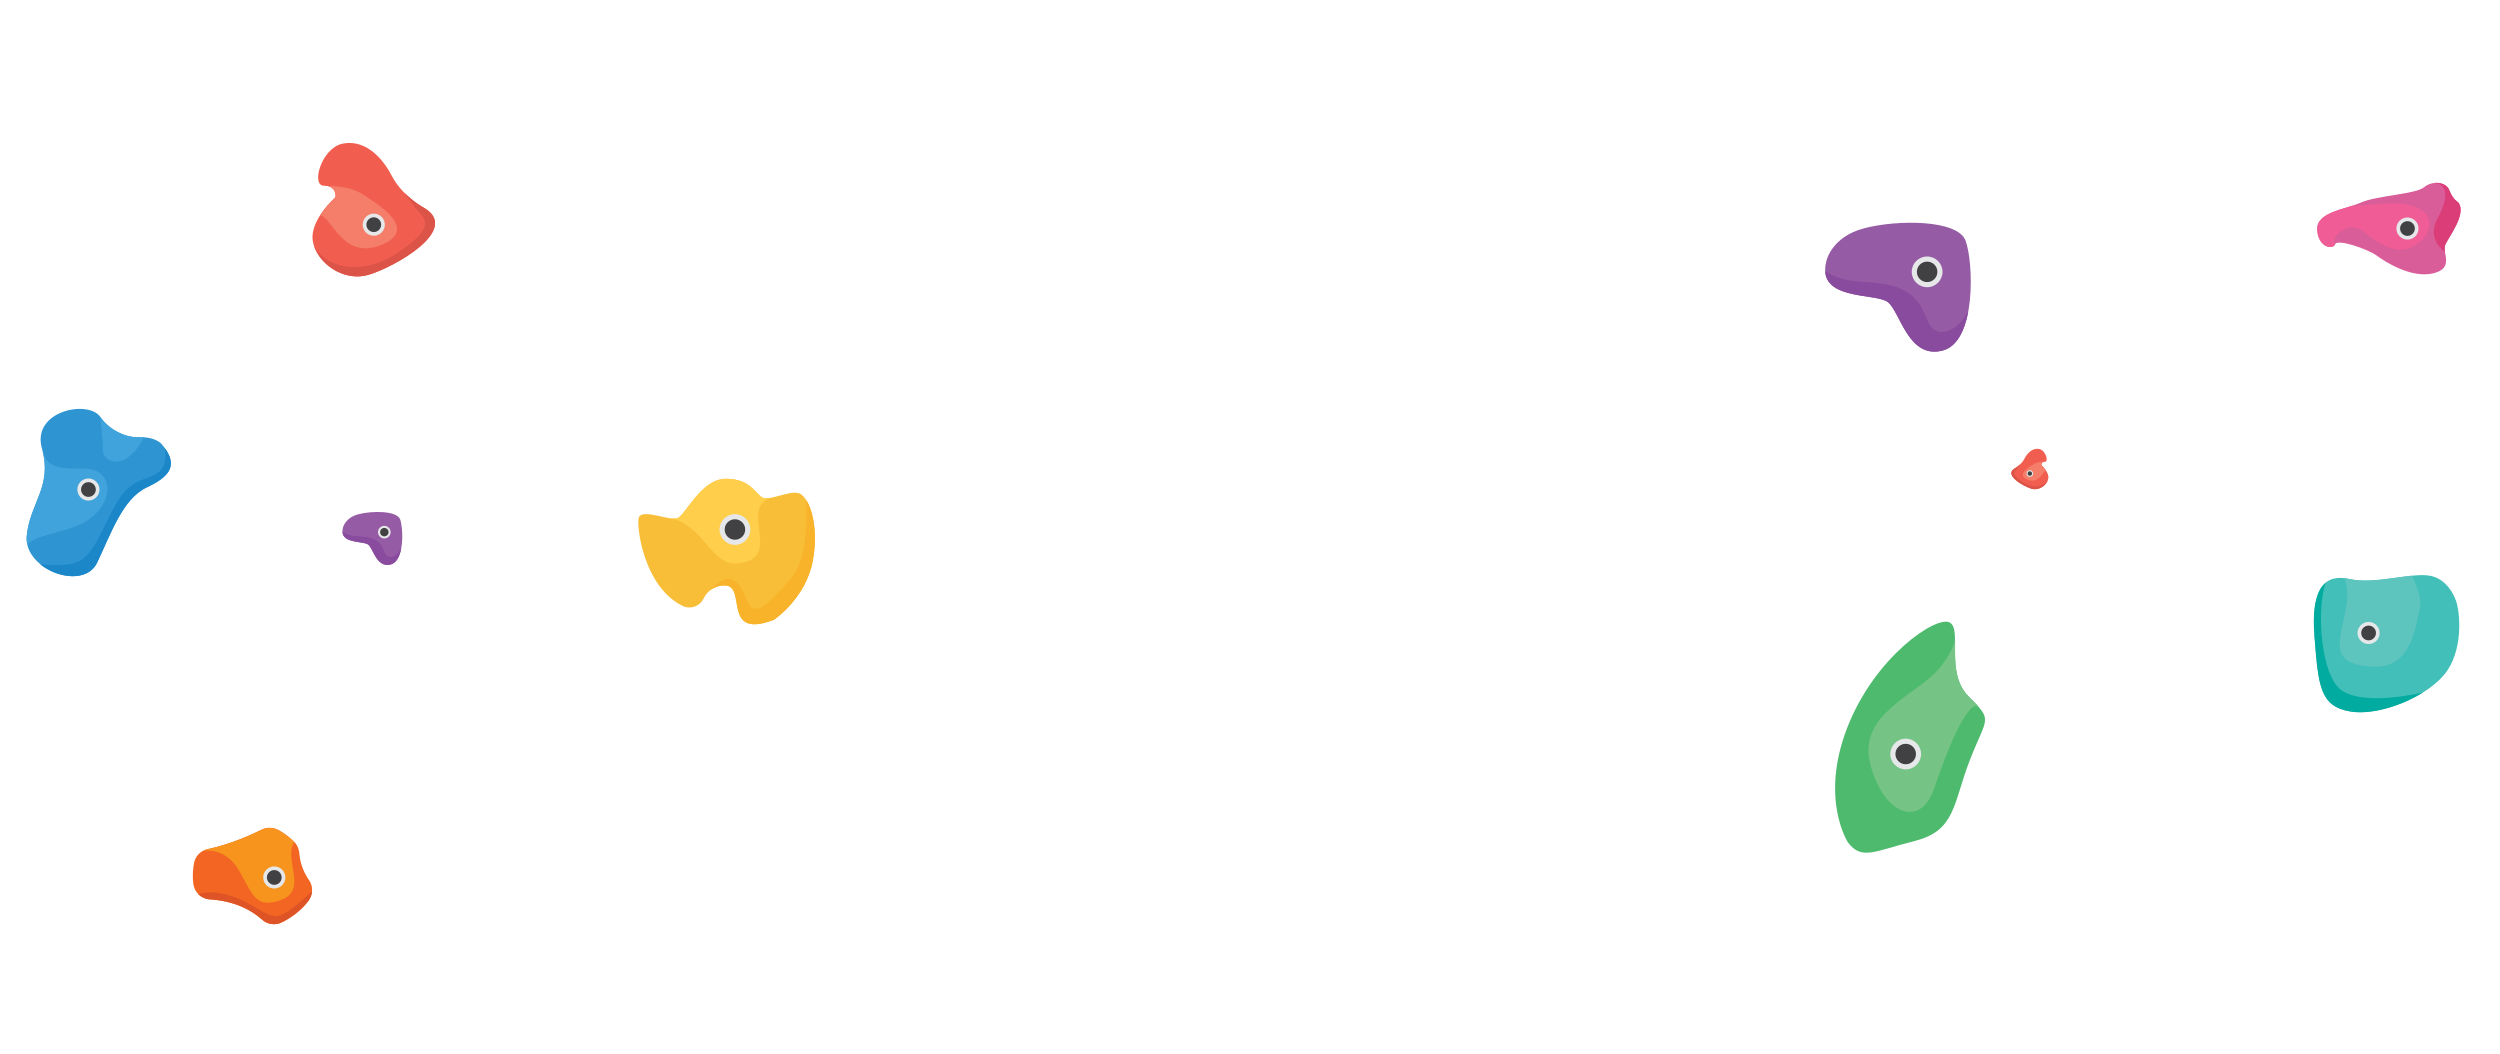 <svg width="752" height="317" viewBox="0 0 752 317" fill="none" xmlns="http://www.w3.org/2000/svg">
<g filter="url(#filter0_f_4_187)">
<path d="M555.9 253.459C555.9 253.459 547.312 240.432 555.623 218.959C563.935 197.485 582.378 185.169 586.415 187.222C590.452 189.274 584.832 202.261 592.233 209.603C599.634 216.946 597.655 215.485 592.549 228.59C587.444 241.735 588.315 249.827 576.006 252.946C563.697 256.064 560.056 258.827 555.9 253.459Z" fill="#4EBA6E"/>
<path d="M583.17 201.235C576.402 209.13 558.671 214.774 562.589 229.893C566.507 245.011 577.629 249.314 581.745 237.274C585.821 225.235 591.402 211.696 594.884 212.248C594.212 211.498 593.341 210.63 592.272 209.603C587.206 204.59 588.235 196.932 588.077 191.919C587.84 193.893 586.771 197.011 583.17 201.235Z" fill="#75C485"/>
<path d="M573.236 231.432C575.793 231.432 577.866 229.365 577.866 226.814C577.866 224.263 575.793 222.196 573.236 222.196C570.678 222.196 568.605 224.263 568.605 226.814C568.605 229.365 570.678 231.432 573.236 231.432Z" fill="#E6E7E8"/>
<path d="M573.235 229.893C574.94 229.893 576.323 228.514 576.323 226.814C576.323 225.113 574.94 223.735 573.235 223.735C571.531 223.735 570.148 225.113 570.148 226.814C570.148 228.514 571.531 229.893 573.235 229.893Z" fill="#414042"/>
</g>
<g filter="url(#filter1_f_4_187)">
<path d="M232.785 186.434C232.785 186.434 242.323 180.079 244.46 168.71C246.597 157.342 243.114 149.132 240.225 148.342C237.297 147.553 231.479 150.71 229.341 149.684C227.204 148.618 225.819 144.039 218.378 144.039C210.938 144.039 206.268 154.855 203.854 155.842C201.479 156.829 192.851 152.724 192.099 155.842C191.466 158.566 193.642 176.526 205.318 182.25C207.613 183.395 210.423 182.447 211.571 180.158C212.561 178.184 214.46 176.132 217.983 176.132C224.83 176.053 216.875 192.513 232.785 186.434Z" fill="#F8BE37"/>
<path d="M229.342 149.645C227.204 148.579 225.819 144 218.379 144C210.938 144 206.268 154.816 203.854 155.803C203.339 156 202.587 156 201.637 155.882C202.627 156.039 206.347 156.947 210.344 161.25C214.975 166.263 217.389 170.961 224.117 169.105C234.012 166.382 223.484 153.632 230.925 150.158C231.202 150.039 231.439 149.882 231.677 149.763C230.727 149.882 229.896 149.921 229.342 149.645Z" fill="#FFCE4B"/>
<path d="M221.07 163.895C223.627 163.895 225.7 161.827 225.7 159.276C225.7 156.726 223.627 154.658 221.07 154.658C218.512 154.658 216.439 156.726 216.439 159.276C216.439 161.827 218.512 163.895 221.07 163.895Z" fill="#E6E7E8"/>
<path d="M221.07 162.355C222.775 162.355 224.157 160.977 224.157 159.276C224.157 157.576 222.775 156.197 221.07 156.197C219.365 156.197 217.983 157.576 217.983 159.276C217.983 160.977 219.365 162.355 221.07 162.355Z" fill="#414042"/>
<path d="M242.521 150.395C242.837 157.066 242.64 168.474 238.009 173.921C231.241 181.855 226.967 185.882 224.869 180.987C222.772 176.053 220.437 170.25 213.51 177.671C214.579 176.763 216.043 176.092 218.022 176.092C224.869 176.092 216.875 192.513 232.824 186.434C232.824 186.434 242.363 180.079 244.5 168.711C246.043 160.303 244.539 153.632 242.521 150.395Z" fill="#F8B32B"/>
</g>
<g filter="url(#filter2_f_4_187)">
<path d="M549.324 78.733C549.324 78.733 550.669 71.312 560.722 68.668C570.775 66.023 588.862 66.023 591.236 72.378C593.611 78.733 594.64 102.812 584.31 105.457C573.981 108.102 571.606 93.812 567.886 90.891C564.205 88.01 546.395 90.654 549.324 78.733Z" fill="#955BA5"/>
<path d="M579.68 86.391C582.237 86.391 584.31 84.323 584.31 81.773C584.31 79.222 582.237 77.154 579.68 77.154C577.122 77.154 575.049 79.222 575.049 81.773C575.049 84.323 577.122 86.391 579.68 86.391Z" fill="#E6E7E8"/>
<path d="M579.68 84.852C581.385 84.852 582.767 83.473 582.767 81.773C582.767 80.072 581.385 78.694 579.68 78.694C577.975 78.694 576.593 80.072 576.593 81.773C576.593 83.473 577.975 84.852 579.68 84.852Z" fill="#414042"/>
<path d="M592.067 93.654C588.07 100.681 581.856 102.141 579.68 96.181C576.751 88.246 572.279 85.325 560.603 84.812C554.865 84.575 551.263 83.075 549.007 81.615C549.522 90.181 564.522 88.246 567.886 90.891C571.606 93.812 573.981 108.102 584.31 105.457C588.664 104.352 590.999 99.457 592.067 93.654Z" fill="#884B9D"/>
</g>
<path d="M103.133 158.821C103.133 158.821 103.686 155.772 107.816 154.685C111.946 153.599 119.377 153.599 120.353 156.21C121.328 158.821 121.751 168.713 117.507 169.8C113.263 170.886 112.287 165.016 110.759 163.816C109.247 162.632 101.93 163.718 103.133 158.821Z" fill="#955BA5"/>
<path d="M115.605 161.967C116.655 161.967 117.507 161.117 117.507 160.069C117.507 159.021 116.655 158.172 115.605 158.172C114.554 158.172 113.702 159.021 113.702 160.069C113.702 161.117 114.554 161.967 115.605 161.967Z" fill="#E6E7E8"/>
<path d="M115.604 161.334C116.305 161.334 116.873 160.768 116.873 160.069C116.873 159.371 116.305 158.804 115.604 158.804C114.904 158.804 114.336 159.371 114.336 160.069C114.336 160.768 114.904 161.334 115.604 161.334Z" fill="#414042"/>
<path d="M120.694 164.951C119.052 167.837 116.499 168.437 115.605 165.989C114.401 162.729 112.564 161.529 107.767 161.318C105.409 161.221 103.93 160.604 103.003 160.004C103.214 163.524 109.377 162.729 110.759 163.815C112.287 165.016 113.263 170.886 117.507 169.8C119.296 169.346 120.255 167.335 120.694 164.951Z" fill="#884B9D"/>
<g filter="url(#filter3_f_4_187)">
<path d="M78.719 249.558C75.673 251.064 69.296 253.963 62.55 255.384C60.386 255.839 58.707 257.516 58.337 259.704C58.024 261.466 57.853 263.683 58.166 265.957C58.508 268.486 60.614 270.39 63.176 270.533C67.076 270.76 73.567 271.897 78.89 276.672C80.512 278.121 82.903 278.405 84.839 277.41C87.202 276.217 90.248 274.227 92.725 271.044C94.148 269.197 94.29 266.639 92.952 264.735C91.7 262.944 90.305 260.216 90.02 256.578C89.906 255.299 89.394 254.105 88.483 253.224C87.316 252.059 85.551 250.553 83.473 249.529C81.964 248.819 80.199 248.819 78.719 249.558Z" fill="#F26522"/>
<path d="M84.725 270.618C92.611 267.548 85.266 258.624 88.454 253.281C87.287 252.116 85.522 250.609 83.444 249.586C81.964 248.847 80.199 248.847 78.719 249.586C75.673 251.093 69.297 253.991 62.55 255.413C62.038 255.526 61.554 255.697 61.127 255.924C61.127 255.924 67.617 254.588 71.83 261.75C75.986 268.884 76.84 273.659 84.725 270.618Z" fill="#F7941E"/>
<path d="M82.505 267.264C84.344 267.264 85.835 265.775 85.835 263.939C85.835 262.102 84.344 260.614 82.505 260.614C80.665 260.614 79.174 262.102 79.174 263.939C79.174 265.775 80.665 267.264 82.505 267.264Z" fill="#E6E7E8"/>
<path d="M82.505 266.156C83.731 266.156 84.725 265.163 84.725 263.939C84.725 262.715 83.731 261.722 82.505 261.722C81.278 261.722 80.284 262.715 80.284 263.939C80.284 265.163 81.278 266.156 82.505 266.156Z" fill="#414042"/>
<path d="M92.724 271.073C93.436 270.163 93.806 269.083 93.863 268.003C91.586 270.248 87.6 273.886 84.725 275.165C80.484 277.069 77.153 271.726 68.756 269.254C64.713 268.06 61.667 268.344 59.618 268.941C60.529 269.879 61.781 270.476 63.176 270.533C67.076 270.76 73.567 271.897 78.89 276.671C80.512 278.121 82.903 278.405 84.839 277.41C87.202 276.245 90.248 274.256 92.724 271.073Z" fill="#DE5426"/>
</g>
<g filter="url(#filter4_f_4_187)">
<path d="M739.45 60.9C739.45 60.9 737.742 59.934 736.774 57.291C735.807 54.647 731.622 54.25 729.145 56.324C726.669 58.428 715.026 58.797 710.244 60.9C705.461 63.003 696.722 63.771 697.007 69.085C697.291 74.4 701.675 75.196 702.415 73.462C703.184 71.757 712.379 74.997 714.941 76.901C717.503 78.805 725.331 83.751 731.821 82.244C738.312 80.738 734.696 76.134 735.437 73.86C736.234 71.558 742.126 64.51 739.45 60.9Z" fill="#D95D98"/>
<path d="M727.494 62.662C722.427 60.076 713.774 61.667 707.454 61.923C702.7 63.401 696.807 64.708 697.035 69.114C697.291 74.457 701.704 75.224 702.444 73.49C702.444 73.49 700.793 70.904 705.717 68.772C710.642 66.641 712.179 72.922 720.008 74.826C727.836 76.73 735.209 66.584 727.494 62.662Z" fill="#F05D96"/>
<path d="M724.164 72.069C726.003 72.069 727.494 70.581 727.494 68.744C727.494 66.908 726.003 65.419 724.164 65.419C722.324 65.419 720.833 66.908 720.833 68.744C720.833 70.581 722.324 72.069 724.164 72.069Z" fill="#E6E7E8"/>
<path d="M724.164 70.961C725.39 70.961 726.384 69.968 726.384 68.744C726.384 67.52 725.39 66.527 724.164 66.527C722.937 66.527 721.943 67.52 721.943 68.744C721.943 69.968 722.937 70.961 724.164 70.961Z" fill="#414042"/>
<path d="M735.465 75.764C735.351 75.053 735.294 74.4 735.465 73.86C736.234 71.586 742.155 64.538 739.479 60.9C739.479 60.9 737.771 59.934 736.803 57.29C736.205 55.642 734.383 54.875 732.476 55.017C737.856 55.983 734.782 62.889 733.358 65.39C729.544 72.069 735.465 75.764 735.465 75.764Z" fill="#DB3D78"/>
</g>
<g filter="url(#filter5_f_4_187)">
<path d="M738.492 180.054C738.492 180.054 736.3 173.773 730.351 173.091C724.401 172.409 714.097 175.848 706.752 174.171C699.379 172.494 695.024 176.729 696.22 191.564C697.415 206.4 697.871 212.426 706.951 213.989C716.032 215.552 731.063 209.299 736.187 201.654C741.311 194.009 739.773 182.498 738.492 180.054Z" fill="#42BFB9"/>
<path d="M713.1 200.517C725.796 201.512 726.508 188.04 727.903 182.896C728.558 180.452 727.163 176.558 725.512 173.176C719.705 173.744 712.36 175.45 706.724 174.171C706.211 174.057 705.699 173.972 705.215 173.915C706.012 175.933 706.411 178.775 705.699 182.697C703.763 193.156 700.404 199.551 713.1 200.517Z" fill="#5EC5BE"/>
<path d="M712.474 193.724C714.313 193.724 715.804 192.236 715.804 190.399C715.804 188.563 714.313 187.074 712.474 187.074C710.634 187.074 709.143 188.563 709.143 190.399C709.143 192.236 710.634 193.724 712.474 193.724Z" fill="#E6E7E8"/>
<path d="M712.474 192.616C713.7 192.616 714.694 191.624 714.694 190.399C714.694 189.175 713.7 188.182 712.474 188.182C711.248 188.182 710.253 189.175 710.253 190.399C710.253 191.624 711.248 192.616 712.474 192.616Z" fill="#414042"/>
<path d="M696.191 191.593C697.358 206.4 697.842 212.454 706.923 214.017C713.129 215.097 722.124 212.482 728.814 208.304C728.814 208.304 711.079 212.624 704.19 207.537C698.269 203.189 696.647 183.976 699.55 175.308C696.789 177.581 695.48 182.669 696.191 191.593Z" fill="#02ABA0"/>
</g>
<g filter="url(#filter6_f_4_187)">
<path d="M127.803 62.666C127.803 62.666 121.114 59.199 117.868 52.918C114.623 46.637 109.272 41.891 102.98 43.227C96.689 44.562 93.444 55.874 97.458 55.874C101.472 55.874 100.902 59.341 100.902 59.341C100.902 59.341 92.903 66.304 94.127 72.728C95.352 79.179 103.351 84.92 110.894 82.647C118.438 80.43 138.478 69.289 127.803 62.666Z" fill="#F15D4F"/>
<path d="M114.652 73.694C126.38 68.919 113.428 61.302 109.101 58.46C104.774 55.59 98.625 56.016 98.625 56.016C101.358 56.613 100.902 59.37 100.902 59.37C100.902 59.37 98.255 61.672 96.263 64.826C99.65 64.741 102.924 78.44 114.652 73.694Z" fill="#F47E69"/>
<path d="M112.431 70.909C114.271 70.909 115.762 69.42 115.762 67.583C115.762 65.747 114.271 64.258 112.431 64.258C110.592 64.258 109.101 65.747 109.101 67.583C109.101 69.42 110.592 70.909 112.431 70.909Z" fill="#E6E7E8"/>
<path d="M112.431 69.8C113.658 69.8 114.652 68.808 114.652 67.583C114.652 66.359 113.658 65.367 112.431 65.367C111.205 65.367 110.211 66.359 110.211 67.583C110.211 68.808 111.205 69.8 112.431 69.8Z" fill="#414042"/>
<path d="M127.803 62.666C127.803 62.666 124.672 61.046 121.683 58.005C121.683 58.005 124.302 62.041 126.408 64.23C128.515 66.418 129.938 69.203 119.463 76.138C108.958 83.073 97.686 80.714 94.412 73.751C96.234 79.748 103.778 84.806 110.923 82.646C118.438 80.43 138.478 69.288 127.803 62.666Z" fill="#DB5447"/>
</g>
<path d="M605.928 140.953C605.928 140.953 607.953 139.903 608.935 138.002C609.917 136.101 611.537 134.664 613.442 135.069C615.346 135.473 616.328 138.897 615.113 138.897C613.898 138.897 614.071 139.946 614.071 139.946C614.071 139.946 616.492 142.054 616.121 143.998C615.751 145.951 613.33 147.689 611.046 147.001C608.763 146.33 602.697 142.957 605.928 140.953Z" fill="#F15D4F"/>
<path d="M609.909 144.291C606.359 142.846 610.279 140.54 611.589 139.68C612.899 138.811 614.76 138.94 614.76 138.94C613.933 139.121 614.071 139.955 614.071 139.955C614.071 139.955 614.872 140.652 615.475 141.607C614.45 141.581 613.459 145.728 609.909 144.291Z" fill="#F47E69"/>
<path d="M610.581 143.448C610.024 143.448 609.573 142.997 609.573 142.441C609.573 141.885 610.024 141.435 610.581 141.435C611.138 141.435 611.589 141.885 611.589 142.441C611.589 142.997 611.138 143.448 610.581 143.448Z" fill="#E6E7E8"/>
<path d="M610.581 143.112C610.21 143.112 609.909 142.812 609.909 142.441C609.909 142.071 610.21 141.77 610.581 141.77C610.952 141.77 611.253 142.071 611.253 142.441C611.253 142.812 610.952 143.112 610.581 143.112Z" fill="#414042"/>
<path d="M605.928 140.953C605.928 140.953 606.876 140.463 607.78 139.542C607.78 139.542 606.988 140.764 606.35 141.426C605.712 142.088 605.282 142.932 608.453 145.031C611.632 147.13 615.044 146.416 616.035 144.308C615.484 146.123 613.2 147.655 611.037 147.001C608.763 146.33 602.697 142.957 605.928 140.953Z" fill="#DB5447"/>
<g filter="url(#filter7_f_4_187)">
<path d="M48.491 133.438C48.491 133.438 46.555 131.335 42.001 131.534C37.446 131.733 32.578 128.976 30.187 125.423C26.629 120.165 9.378 123.519 12.623 134.944C15.868 146.37 9.008 151.144 8.04 161.234C7.072 171.323 25.035 178.002 29.219 169.249C33.404 160.495 36.877 150.007 44.193 146.569C51.537 143.158 53.843 139.549 48.491 133.438Z" fill="#2E95D2"/>
<path d="M25.177 140.97C17.235 140.97 14.189 140.629 12.766 135.513C15.641 146.569 8.98 151.343 8.04 161.262C7.955 162.087 8.012 162.854 8.154 163.621C9.207 162.797 10.83 161.916 13.392 161.149C20.395 159.045 25.462 158.477 29.703 153.532C33.945 148.587 33.375 140.97 25.177 140.97Z" fill="#40A3DB"/>
<path d="M26.6 150.576C28.44 150.576 29.931 149.087 29.931 147.251C29.931 145.414 28.44 143.925 26.6 143.925C24.761 143.925 23.27 145.414 23.27 147.251C23.27 149.087 24.761 150.576 26.6 150.576Z" fill="#E6E7E8"/>
<path d="M26.6 149.467C27.827 149.467 28.821 148.475 28.821 147.251C28.821 146.026 27.827 145.034 26.6 145.034C25.374 145.034 24.38 146.026 24.38 147.251C24.38 148.475 25.374 149.467 26.6 149.467Z" fill="#414042"/>
<path d="M30.956 135.513C30.899 138.866 37.645 142.362 43.339 131.562C42.911 131.534 42.484 131.534 42.001 131.534C37.446 131.733 32.578 128.976 30.187 125.423C30.159 125.452 31.012 132.159 30.956 135.513Z" fill="#40A3DB"/>
<path d="M44.193 146.597C50.996 143.414 53.444 140.089 49.544 134.774C49.886 137.104 49.857 139.776 48.434 141.339C45.559 144.579 39.837 143.272 35.453 150.604C31.069 157.937 28.394 167.06 23.241 169.078C20.395 170.186 15.726 170.073 12.082 169.732C17.405 174.08 26.372 175.132 29.191 169.277C33.404 160.495 36.848 150.007 44.193 146.597Z" fill="#1B86C8"/>
</g>
<defs>
<filter id="filter0_f_4_187" x="550" y="185" width="49.101" height="73.497" filterUnits="userSpaceOnUse" color-interpolation-filters="sRGB">
<feFlood flood-opacity="0" result="BackgroundImageFix"/>
<feBlend mode="normal" in="SourceGraphic" in2="BackgroundImageFix" result="shape"/>
<feGaussianBlur stdDeviation="1" result="effect1_foregroundBlur_4_187"/>
</filter>
<filter id="filter1_f_4_187" x="190" y="142" width="57.136" height="47.784" filterUnits="userSpaceOnUse" color-interpolation-filters="sRGB">
<feFlood flood-opacity="0" result="BackgroundImageFix"/>
<feBlend mode="normal" in="SourceGraphic" in2="BackgroundImageFix" result="shape"/>
<feGaussianBlur stdDeviation="1" result="effect1_foregroundBlur_4_187"/>
</filter>
<filter id="filter2_f_4_187" x="545" y="63" width="51.812" height="46.782" filterUnits="userSpaceOnUse" color-interpolation-filters="sRGB">
<feFlood flood-opacity="0" result="BackgroundImageFix"/>
<feBlend mode="normal" in="SourceGraphic" in2="BackgroundImageFix" result="shape"/>
<feGaussianBlur stdDeviation="2" result="effect1_foregroundBlur_4_187"/>
</filter>
<filter id="filter3_f_4_187" x="57" y="248" width="37.878" height="30.998" filterUnits="userSpaceOnUse" color-interpolation-filters="sRGB">
<feFlood flood-opacity="0" result="BackgroundImageFix"/>
<feBlend mode="normal" in="SourceGraphic" in2="BackgroundImageFix" result="shape"/>
<feGaussianBlur stdDeviation="0.5" result="effect1_foregroundBlur_4_187"/>
</filter>
<filter id="filter4_f_4_187" x="695" y="53" width="47.169" height="31.526" filterUnits="userSpaceOnUse" color-interpolation-filters="sRGB">
<feFlood flood-opacity="0" result="BackgroundImageFix"/>
<feBlend mode="normal" in="SourceGraphic" in2="BackgroundImageFix" result="shape"/>
<feGaussianBlur stdDeviation="1" result="effect1_foregroundBlur_4_187"/>
</filter>
<filter id="filter5_f_4_187" x="690" y="167" width="55.75" height="53.261" filterUnits="userSpaceOnUse" color-interpolation-filters="sRGB">
<feFlood flood-opacity="0" result="BackgroundImageFix"/>
<feBlend mode="normal" in="SourceGraphic" in2="BackgroundImageFix" result="shape"/>
<feGaussianBlur stdDeviation="3" result="effect1_foregroundBlur_4_187"/>
</filter>
<filter id="filter6_f_4_187" x="91" y="40" width="42.869" height="46.154" filterUnits="userSpaceOnUse" color-interpolation-filters="sRGB">
<feFlood flood-opacity="0" result="BackgroundImageFix"/>
<feBlend mode="normal" in="SourceGraphic" in2="BackgroundImageFix" result="shape"/>
<feGaussianBlur stdDeviation="1.5" result="effect1_foregroundBlur_4_187"/>
</filter>
<filter id="filter7_f_4_187" x="7.25" y="122.25" width="44.919" height="51.834" filterUnits="userSpaceOnUse" color-interpolation-filters="sRGB">
<feFlood flood-opacity="0" result="BackgroundImageFix"/>
<feBlend mode="normal" in="SourceGraphic" in2="BackgroundImageFix" result="shape"/>
<feGaussianBlur stdDeviation="0.375" result="effect1_foregroundBlur_4_187"/>
</filter>
</defs>
</svg>
